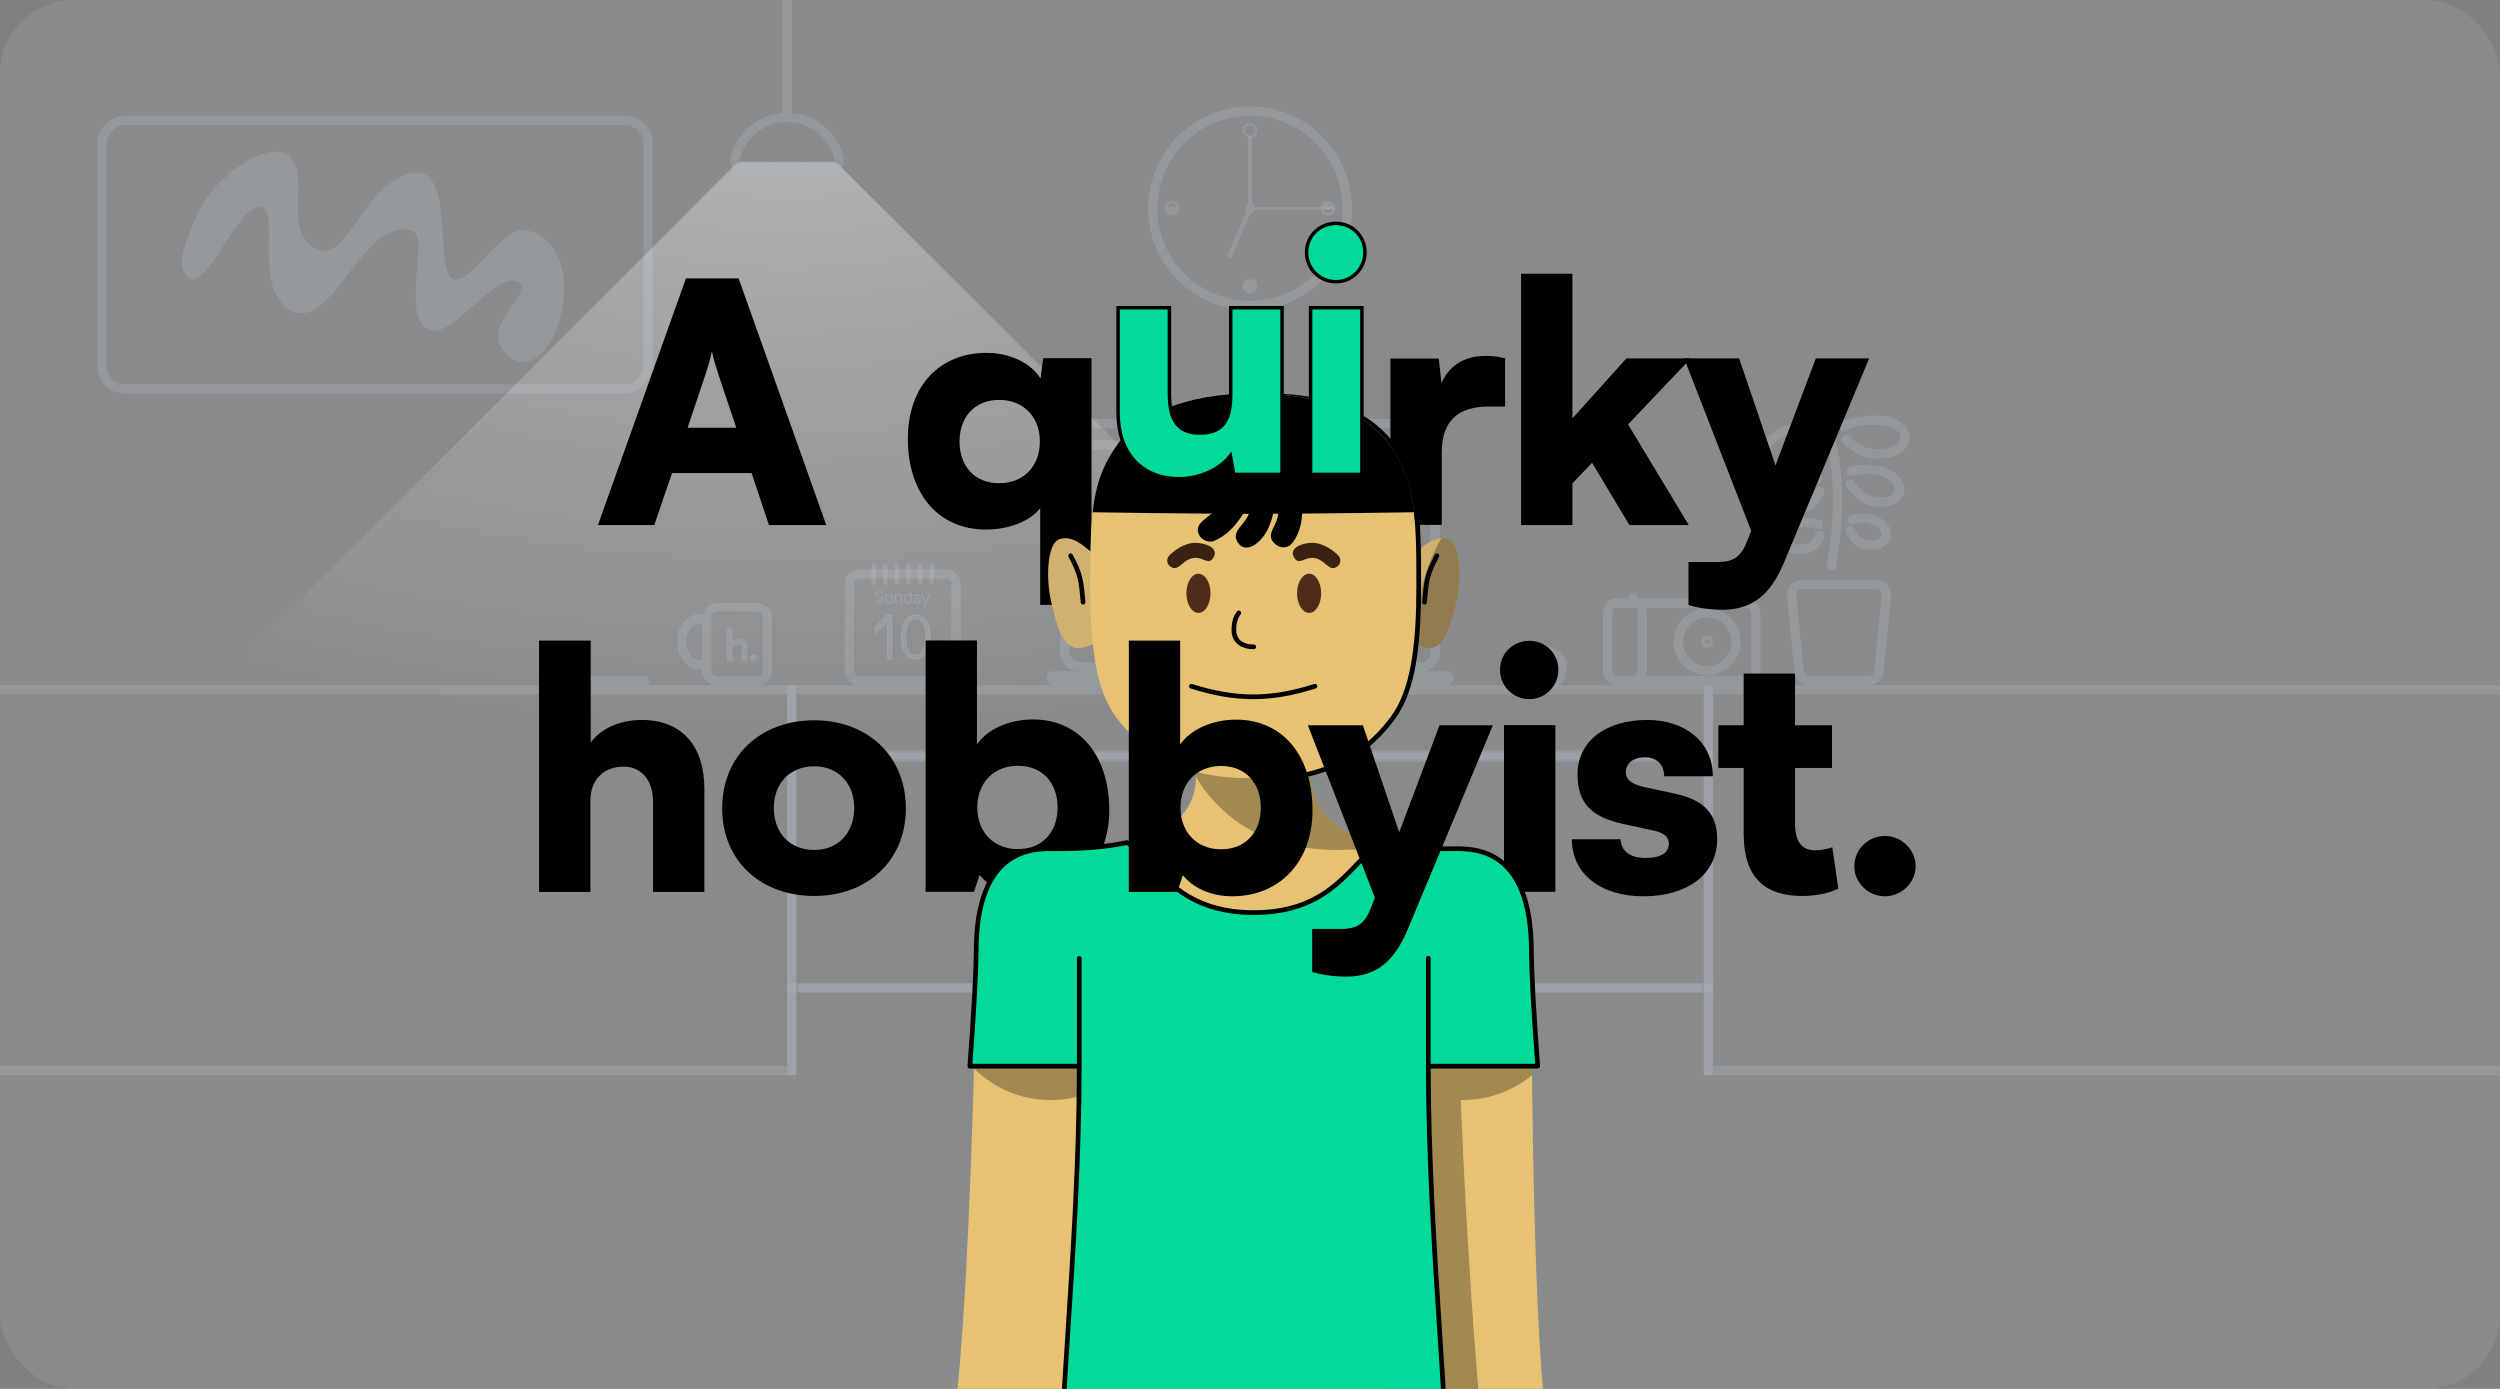 <svg width="2160" height="1200" viewBox="0 0 2160 1200" fill="none" xmlns="http://www.w3.org/2000/svg">
<rect x="0" y="0" width="2160" height="1200" fill="#808080" stroke="none"/>
<g clip-path="url(#clip0_1408_1406)">
<rect width="2160" height="1200" rx="64" fill="#AFB8C1" fill-opacity="0.2"/>
<path opacity="0.3" d="M-239 596H684V925L-239 925V596Z" stroke="#AFB8C1" stroke-width="8"/>
<path opacity="0.3" d="M1476 596H2399V925L1476 925V596Z" stroke="#AFB8C1" stroke-width="8"/>
<g opacity="0.3">
<mask id="path-4-inside-1_1408_1406" fill="white">
<path d="M680 648.167H1480V929H680V648.167Z"/>
</mask>
<path d="M680 648.167V640.167H672V648.167H680ZM1480 648.167H1488V640.167H1480V648.167ZM680 656.167H1480V640.167H680V656.167ZM1472 648.167V929H1488V648.167H1472ZM688 929V648.167H672V929H688Z" fill="#AFB8C1" mask="url(#path-4-inside-1_1408_1406)"/>
</g>
<path opacity="0.3" d="M1470 853.536L690 853.536" stroke="#AFB8C1" stroke-width="8"/>
<rect opacity="0.3" x="684" y="596" width="792" height="58.17" stroke="#AFB8C1" stroke-width="8"/>
<path opacity="0.3" d="M1480 853.536L680 853.536" stroke="#AFB8C1" stroke-width="8"/>
<rect opacity="0.3" x="4" y="-4" width="472" height="232" rx="20" transform="matrix(1 0 0 -1 83.926 332)" stroke="#AFB8C1" stroke-width="8"/>
<path opacity="0.3" d="M246.263 132.585C226.95 123.554 182.44 154.088 168.277 190.117C161.345 207.753 153.354 224.389 159.06 235.164C175.023 265.305 204.943 172.722 225.964 179.025C241.785 183.769 219.768 245.113 247.87 266.058C286.318 294.715 313.29 182.147 357.639 200.385C369.934 205.441 346.225 275.95 371.163 285.209C390.997 292.573 430.242 232.251 447.987 243.772C461.142 252.312 417.795 280.912 433.697 301.504C458.256 333.305 487.79 292.328 487.423 247.222C487.201 219.973 471.246 199.745 451.922 198.794C431.028 197.765 401.517 254.897 388.447 238.563C376.545 223.687 392.91 136.333 351.66 150.436C310.41 164.539 300.162 229.518 272.057 214.546C242.441 198.769 271.51 144.39 246.263 132.585Z" fill="#AFB8C1"/>
<path opacity="0.3" d="M1620.86 505H1556.91C1551.59 505 1547.43 509.597 1547.96 514.896L1554.46 579.896C1554.92 584.496 1558.79 588 1563.41 588H1614.36C1618.99 588 1622.86 584.496 1623.32 579.896L1629.82 514.896C1630.35 509.597 1626.19 505 1620.86 505Z" stroke="#AFB8C1" stroke-width="8" stroke-linejoin="round"/>
<path opacity="0.3" d="M1570.96 453.092C1570.96 453.092 1562.02 449.668 1554.38 452.132C1546.61 454.64 1539.4 461.549 1543.25 468.754C1546.72 475.229 1555.06 475.869 1562.02 473.603C1570.96 470.689 1572.45 462.16 1572.45 462.16" stroke="#AFB8C1" stroke-width="8" stroke-linecap="round"/>
<path opacity="0.3" d="M1600.12 449.337C1600.12 449.337 1609.76 445.686 1617.22 448.497C1624.69 451.307 1632.8 457.989 1628.88 465.068C1625.36 471.409 1617.22 472.188 1609.56 469.753C1601.9 467.319 1598.68 458.326 1598.68 458.326" stroke="#AFB8C1" stroke-width="8" stroke-linecap="round"/>
<path opacity="0.3" d="M1570.55 413.526C1570.55 413.526 1558.18 408.287 1547.31 413.613C1536.43 418.94 1530.11 429.12 1534.2 436.024C1538.57 443.429 1548.83 443.512 1558.51 439.513C1568.19 435.514 1572.31 424.323 1572.31 424.323" stroke="#AFB8C1" stroke-width="8" stroke-linecap="round"/>
<path opacity="0.3" d="M1599.36 407.214C1599.36 407.214 1610.34 403.886 1622.28 406.255C1634.23 408.624 1644.62 417.938 1640.35 426.587C1636.52 434.335 1625.04 435.078 1615 432.244C1606.38 429.812 1598.71 418.212 1598.71 418.212" stroke="#AFB8C1" stroke-width="8" stroke-linecap="round"/>
<path opacity="0.3" d="M1564.78 369.071C1564.78 369.071 1550.58 366.314 1537.14 374.926C1523.71 383.538 1519.08 393.295 1525.78 400.542C1531.8 407.055 1544.77 404.208 1554.29 398.375C1564.78 391.95 1568.22 379.656 1568.22 379.656" stroke="#AFB8C1" stroke-width="8" stroke-linecap="round"/>
<path opacity="0.3" d="M1593.54 368.202C1593.54 368.202 1601.85 363.02 1620.17 363.045C1638.48 363.07 1648.58 371.394 1645.27 381.334C1642.31 390.24 1629.02 393.101 1616.72 391.912C1606.15 390.891 1594.92 379.98 1594.92 379.98" stroke="#AFB8C1" stroke-width="8" stroke-linecap="round"/>
<path opacity="0.3" d="M1582.36 488.8C1590.03 445.545 1591.21 389.011 1572.13 356.31" stroke="#AFB8C1" stroke-width="8" stroke-linecap="round"/>
<path opacity="0.3" fill-rule="evenodd" clip-rule="evenodd" d="M904 586C904 582.686 906.686 580 910 580L1250 580C1253.31 580 1256 582.686 1256 586C1256 589.314 1253.31 592 1250 592L910 592C906.686 592 904 589.314 904 586Z" fill="#AFB8C1"/>
<rect opacity="0.3" x="920" y="366" width="320" height="210" rx="12" stroke="#AFB8C1" stroke-width="8" stroke-linejoin="round"/>
<path opacity="0.3" d="M939 541.465L939 384.465L1221 384.465L1221 541.465L939 541.465Z" stroke="#AFB8C1" stroke-width="8" stroke-linecap="round" stroke-linejoin="round"/>
<path opacity="0.3" fill-rule="evenodd" clip-rule="evenodd" d="M619.746 521H654.065C661.245 521 667.065 526.82 667.065 534V579.402C667.065 586.582 661.245 592.402 654.065 592.402H619.746C612.566 592.402 606.746 586.582 606.746 579.402V577.715C605.785 577.906 604.792 578.006 603.771 578.006C598.17 578.006 593.405 574.971 590.176 570.667C586.948 566.364 585.07 560.603 585.07 554.41C585.07 548.217 586.948 542.456 590.176 538.153C593.405 533.849 598.17 530.813 603.771 530.813C604.902 530.813 605.998 530.937 607.055 531.17C608.347 525.351 613.538 521 619.746 521ZM603.771 570.006C604.764 570.006 605.767 569.796 606.746 569.371V539.449C605.767 539.024 604.764 538.813 603.771 538.813C601.252 538.813 598.668 540.165 596.576 542.953C594.483 545.743 593.07 549.781 593.07 554.41C593.07 559.039 594.483 563.077 596.576 565.866C598.668 568.655 601.252 570.006 603.771 570.006ZM614.746 579.402V573.558C614.747 573.557 614.747 573.557 614.748 573.556V535.264C614.747 535.263 614.747 535.263 614.746 535.262V534C614.746 533.953 614.747 533.907 614.748 533.86V533.267C614.748 530.505 616.987 528.267 619.748 528.267H654.067C656.829 528.267 659.067 530.505 659.067 533.267V578.669C659.067 578.716 659.066 578.762 659.065 578.809V579.402C659.065 582.164 656.827 584.402 654.065 584.402H619.746C616.985 584.402 614.746 582.164 614.746 579.402Z" fill="#AFB8C1"/>
<path opacity="0.3" d="M650.906 571.2C652.563 571.2 653.906 569.857 653.906 568.2C653.906 566.543 652.563 565.2 650.906 565.2C649.249 565.2 647.906 566.543 647.906 568.2C647.906 569.857 649.249 571.2 650.906 571.2Z" fill="#AFB8C1"/>
<path opacity="0.3" d="M627.906 542.201V571.201H632.906V560.357C632.906 559.56 633.384 558.684 634.556 557.884C635.733 557.081 637.211 556.659 638.264 556.659C639.052 556.659 639.63 556.971 640.067 557.52C640.541 558.117 640.906 559.086 640.906 560.357V571.2L645.906 571.201V560.357C645.906 558.177 645.284 556.048 643.98 554.408C642.638 552.721 640.644 551.659 638.264 551.659C636.551 551.659 634.619 552.156 632.906 553.054V542.202L627.906 542.201Z" fill="#AFB8C1"/>
<path opacity="0.3" d="M476.781 588L556.781 588" stroke="#AFB8C1" stroke-width="8" stroke-linecap="round"/>
<circle opacity="0.3" cx="1080" cy="180" r="84" stroke="#AFB8C1" stroke-width="8"/>
<g opacity="0.3">
<path fill-rule="evenodd" clip-rule="evenodd" d="M1152.73 180C1152.73 177.055 1150.34 174.667 1147.39 174.667C1144.45 174.667 1142.06 177.055 1142.06 180H1152.73Z" fill="#AFB8C1"/>
<path d="M1152.73 180C1152.73 182.946 1150.34 185.334 1147.39 185.334C1144.45 185.334 1142.06 182.946 1142.06 180M1152.73 180C1152.73 177.055 1150.34 174.667 1147.39 174.667C1144.45 174.667 1142.06 177.055 1142.06 180M1152.73 180H1142.06" stroke="#AFB8C1" stroke-width="2"/>
</g>
<g opacity="0.3">
<path fill-rule="evenodd" clip-rule="evenodd" d="M1007.27 180C1007.27 182.945 1009.66 185.333 1012.61 185.333C1015.55 185.333 1017.94 182.945 1017.94 180H1007.27Z" fill="#AFB8C1"/>
<path d="M1007.27 180C1007.27 177.054 1009.66 174.666 1012.61 174.666C1015.55 174.666 1017.94 177.054 1017.94 180M1007.27 180C1007.27 182.945 1009.66 185.333 1012.61 185.333C1015.55 185.333 1017.94 182.945 1017.94 180M1007.27 180H1017.94" stroke="#AFB8C1" stroke-width="2"/>
</g>
<g opacity="0.3">
<path fill-rule="evenodd" clip-rule="evenodd" d="M1074.67 247.392C1074.67 250.338 1077.05 252.726 1080 252.726C1082.94 252.726 1085.33 250.338 1085.33 247.392H1074.67Z" fill="#AFB8C1"/>
<path d="M1080 242.059C1077.05 242.059 1074.67 244.447 1074.67 247.392H1085.33C1085.33 244.447 1082.94 242.059 1080 242.059Z" fill="#AFB8C1"/>
<path d="M1074.67 247.392C1074.67 244.447 1077.05 242.059 1080 242.059C1082.94 242.059 1085.33 244.447 1085.33 247.392M1074.67 247.392C1074.67 250.338 1077.05 252.726 1080 252.726C1082.94 252.726 1085.33 250.338 1085.33 247.392M1074.67 247.392H1085.33" stroke="#AFB8C1" stroke-width="2"/>
</g>
<path opacity="0.3" d="M1080 117.94C1077.05 117.94 1074.67 115.552 1074.67 112.607C1074.67 109.661 1077.05 107.273 1080 107.273C1082.94 107.273 1085.33 109.661 1085.33 112.607C1085.33 115.552 1082.94 117.94 1080 117.94Z" stroke="#AFB8C1" stroke-width="2"/>
<path opacity="0.3" fill-rule="evenodd" clip-rule="evenodd" d="M1152.73 181.001H1084.15C1083.73 182.761 1082.21 184.096 1080.36 184.252L1063.98 222.736L1060.3 221.17L1076.68 182.685C1076.09 181.952 1075.73 181.018 1075.73 180.001C1075.73 178.173 1076.88 176.613 1078.5 176.006L1078.5 117.941H1081.5L1081.5 176.005C1082.81 176.497 1083.82 177.618 1084.15 179.001H1152.73V181.001Z" fill="#AFB8C1"/>
<path opacity="0.3" d="M1308.58 585.091L1306.38 574.631C1306.21 573.842 1306.3 573.224 1306.49 572.808C1310.06 564.904 1317.57 561 1328.25 561C1338.93 561 1346.44 564.904 1350.01 572.808C1350.2 573.224 1350.29 573.841 1350.12 574.631L1347.92 585.091C1347.53 586.943 1345.9 588.268 1344.01 588.268H1312.49C1310.6 588.268 1308.97 586.943 1308.58 585.091Z" stroke="#AFB8C1" stroke-width="8" stroke-linejoin="round"/>
<rect opacity="0.3" x="734" y="496" width="92" height="92" rx="8" stroke="#AFB8C1" stroke-width="8"/>
<path opacity="0.3" d="M766.678 531.314H770.698L770.698 569.314H766.971L766.971 537.5V536.293L766.118 537.146L756.328 546.936V541.665L766.678 531.314Z" fill="#AFB8C1" stroke="#AFB8C1"/>
<path opacity="0.3" d="M778.789 549.724C778.789 542.9 780.37 538.297 782.684 535.411C784.991 532.535 788.063 531.314 791.17 531.314C794.279 531.314 797.382 532.535 799.717 535.413C802.061 538.3 803.67 542.902 803.67 549.724C803.67 557.146 802.057 562.045 799.71 565.077C797.375 568.096 794.276 569.314 791.17 569.314C788.065 569.314 784.998 568.096 782.692 565.08C780.374 562.047 778.789 557.148 778.789 549.724ZM791.17 534.451C789.116 534.451 786.929 535.483 785.275 537.922C783.629 540.348 782.516 544.152 782.516 549.724C782.516 556.456 783.621 560.565 785.275 563.003C786.955 565.479 789.164 566.178 791.17 566.178C793.175 566.178 795.412 565.481 797.123 563.006C798.808 560.569 799.943 556.458 799.943 549.724C799.943 544.15 798.8 540.345 797.123 537.918C795.438 535.481 793.222 534.451 791.17 534.451Z" fill="#AFB8C1" stroke="#AFB8C1"/>
<path opacity="0.3" fill-rule="evenodd" clip-rule="evenodd" d="M759.746 511.667C758.569 511.667 757.815 512.567 757.815 513.417C757.815 513.791 758.017 514.105 758.459 514.418C758.911 514.738 759.496 514.97 760.063 515.196L760.074 515.2V515.2C760.083 515.204 760.093 515.208 760.102 515.211C760.637 515.424 761.378 515.718 761.985 516.149C762.609 516.592 763.211 517.266 763.211 518.25C763.211 519.856 761.841 521.333 759.947 521.333C758.374 521.333 757.111 520.344 756.469 519.435L757.558 518.665C758.034 519.34 758.935 520 759.947 520C761.124 520 761.878 519.101 761.878 518.25C761.878 517.885 761.672 517.562 761.213 517.237C760.748 516.907 760.147 516.664 759.581 516.439C759.559 516.43 759.537 516.421 759.514 516.412C758.987 516.203 758.274 515.92 757.689 515.507C757.068 515.067 756.482 514.4 756.482 513.417C756.482 511.811 757.852 510.334 759.746 510.334C761.318 510.334 762.581 511.321 763.224 512.231L762.135 513C761.659 512.326 760.758 511.667 759.746 511.667Z" fill="#AFB8C1"/>
<path opacity="0.3" d="M796.039 513.335L799.118 521.791L797.949 525H799.283L803.529 513.335H802.196L799.784 519.96L797.372 513.335H796.039Z" fill="#AFB8C1"/>
<path opacity="0.3" d="M771.356 513.335V521.334H770.022V520.32C769.831 520.976 768.783 521.668 768.039 521.668C766.207 521.668 764.723 519.97 764.723 518.08V513.335H766.056V518.08C766.056 519.273 766.983 520.335 768.039 520.335C769.096 520.335 770.022 519.441 770.022 518.248V513.335H771.356Z" fill="#AFB8C1"/>
<path opacity="0.3" d="M772.855 521.334V513.334H774.189V514.349C774.38 513.692 775.095 513.001 776.172 513.001C778.337 513.001 779.488 514.699 779.488 516.589V521.334H778.155V516.589C778.155 515.396 777.228 514.251 776.172 514.251C775.115 514.251 774.189 515.228 774.189 516.421V521.334H772.855Z" fill="#AFB8C1"/>
<path opacity="0.3" fill-rule="evenodd" clip-rule="evenodd" d="M786.288 520.655C785.735 521.081 785.048 521.334 784.305 521.334C782.473 521.334 780.988 519.802 780.988 517.913L780.988 516.089C780.988 514.199 782.473 512.668 784.305 512.668C785.048 512.668 785.735 512.92 786.288 513.346V510H787.621V521.333H786.288V520.655ZM784.305 514.001C785.361 514.001 786.288 514.896 786.288 516.089V517.913C786.288 519.105 785.361 520.001 784.305 520.001C783.248 520.001 782.322 519.105 782.322 517.913L782.322 516.089C782.322 514.896 783.248 514.001 784.305 514.001Z" fill="#AFB8C1"/>
<path opacity="0.3" fill-rule="evenodd" clip-rule="evenodd" d="M792.329 514.668C791.328 514.668 790.638 515.194 790.385 515.704L789.191 515.111C789.688 514.109 790.866 513.335 792.329 513.335C793.993 513.335 795.537 514.497 795.537 516.154V521.334L794.204 521.334V520.589C793.57 521.064 792.787 521.334 792.051 521.334C791.345 521.334 790.635 521.197 790.08 520.834C789.491 520.449 789.121 519.836 789.121 519.039C789.121 518.285 789.414 517.687 789.902 517.254C790.367 516.843 790.97 516.614 791.565 516.483C792.15 516.353 792.675 516.3 793.193 516.263C793.346 516.251 793.496 516.242 793.645 516.232C793.829 516.22 794.014 516.208 794.204 516.193V516.154C794.204 515.433 793.473 514.668 792.329 514.668ZM794.204 517.53C794.031 517.543 793.865 517.554 793.705 517.564C793.561 517.574 793.423 517.583 793.29 517.592C792.798 517.628 792.346 517.676 791.853 517.784C791.37 517.891 791.013 518.052 790.786 518.253C790.583 518.432 790.454 518.668 790.454 519.039C790.454 519.37 790.583 519.57 790.809 519.718C791.069 519.888 791.491 520.001 792.051 520.001C792.517 520.001 793.073 519.805 793.507 519.441C793.932 519.085 794.204 518.603 794.204 518.03V517.53Z" fill="#AFB8C1"/>
<path opacity="0.3" d="M755 489V503" stroke="#AFB8C1" stroke-width="4" stroke-linecap="round" stroke-linejoin="round"/>
<path opacity="0.3" d="M765 489V503" stroke="#AFB8C1" stroke-width="4" stroke-linecap="round" stroke-linejoin="round"/>
<path opacity="0.3" d="M775 489V503" stroke="#AFB8C1" stroke-width="4" stroke-linecap="round" stroke-linejoin="round"/>
<path opacity="0.3" d="M785 489V503" stroke="#AFB8C1" stroke-width="4" stroke-linecap="round" stroke-linejoin="round"/>
<path opacity="0.3" d="M795 489V503" stroke="#AFB8C1" stroke-width="4" stroke-linecap="round" stroke-linejoin="round"/>
<path opacity="0.3" d="M805 489V503" stroke="#AFB8C1" stroke-width="4" stroke-linecap="round" stroke-linejoin="round"/>
<path opacity="0.6" d="M725.513 142.966C723.637 141.091 721.094 140.037 718.442 140.037L641.562 140.037C638.91 140.037 636.366 141.091 634.491 142.966L-235.445 1012.9C-241.744 1019.2 -237.283 1029.97 -228.373 1029.97H1588.38C1597.29 1029.97 1601.75 1019.2 1595.45 1012.9L725.513 142.966Z" fill="url(#paint0_radial_1408_1406)"/>
<path opacity="0.3" fill-rule="evenodd" clip-rule="evenodd" d="M684.003 -400C684.003 -402.209 682.212 -404 680.003 -404C677.794 -404 676.003 -402.209 676.003 -400V97.613C653.593 99.387 635.342 115.936 630.99 137.519C629.899 142.933 634.48 147.455 640.003 147.455H720.003C725.526 147.455 730.107 142.933 729.016 137.519C724.664 115.936 706.413 99.387 684.003 97.613V-400ZM680.003 105.455C700.31 105.455 717.267 119.875 721.161 139.038C721.005 139.204 720.603 139.455 720.003 139.455H640.003C639.403 139.455 639.001 139.204 638.845 139.038C642.739 119.875 659.696 105.455 680.003 105.455Z" fill="#AFB8C1"/>
<circle opacity="0.3" cx="1475" cy="554.5" r="25" stroke="#AFB8C1" stroke-width="8"/>
<path opacity="0.3" fill-rule="evenodd" clip-rule="evenodd" d="M1411 513C1408.79 513 1407 514.791 1407 517H1397C1390.37 517 1385 522.373 1385 529V580C1385 585.799 1389.11 590.637 1394.58 591.756C1395.36 591.916 1396.17 592 1397 592H1411H1509C1515.63 592 1521 586.627 1521 580V529C1521 522.373 1515.63 517 1509 517H1415C1415 514.791 1413.21 513 1411 513ZM1509 525H1422.32C1422.76 526.251 1423 527.597 1423 529V580C1423 581.403 1422.76 582.749 1422.32 584H1509C1511.21 584 1513 582.209 1513 580V529C1513 526.791 1511.21 525 1509 525ZM1397 525H1411C1413.21 525 1415 526.791 1415 529V580C1415 582.209 1413.21 584 1411 584H1397C1396.86 584 1396.73 583.993 1396.59 583.979C1394.57 583.775 1393 582.071 1393 580V529C1393 526.791 1394.79 525 1397 525Z" fill="#AFB8C1"/>
<circle opacity="0.3" cx="1475" cy="554.5" r="3.5" stroke="#AFB8C1" stroke-width="3"/>
<path fill-rule="evenodd" clip-rule="evenodd" d="M852.071 457.532C809.159 457.532 784.391 424.7 784.391 379.196C784.391 332.828 812.327 304.892 852.359 304.892C872.807 304.892 890.951 313.82 899.015 327.068L901.319 309.5H943.079V522.62H898.727V439.1C890.375 450.044 871.943 457.532 852.071 457.532ZM829.031 381.5C829.031 360.188 842.279 345.5 863.303 345.5C884.039 345.5 898.439 359.9 898.439 381.5C898.439 403.1 884.039 417.5 863.303 417.5C842.279 417.5 829.031 402.812 829.031 381.5Z" fill="black"/>
<path d="M1300.41 309.499C1294.36 308.059 1288.6 307.483 1283.42 307.483C1264.12 307.483 1251.45 316.987 1245.4 331.099L1243.1 309.787H1201.34V453.499H1245.69V391.003C1245.69 362.491 1260.96 351.259 1286.3 351.259H1300.41V309.499Z" fill="black"/>
<path fill-rule="evenodd" clip-rule="evenodd" d="M841.487 770.5H799.727V553.348H844.079V643.204C852.719 630.244 871.727 621.604 892.463 621.604C932.783 621.604 958.415 652.996 958.415 699.94C958.415 744.58 929.903 774.244 889.007 774.244C870.902 774.244 855.119 767.043 846.458 755.979L841.487 770.5ZM856.703 726.054C862.661 730.911 870.483 733.636 879.503 733.636C900.527 733.636 913.775 718.948 913.775 697.636C913.775 676.324 900.527 661.636 879.503 661.636C879.252 661.636 879.003 661.638 878.755 661.642C858.421 661.984 844.367 676.296 844.367 697.636C844.367 709.84 848.964 719.745 856.703 726.054Z" fill="black"/>
<path d="M1346.41 578.692C1346.41 592.804 1335.18 604.036 1321.35 604.036C1307.24 604.036 1296.01 592.804 1296.01 578.692C1296.01 564.58 1307.24 553.636 1321.35 553.636C1335.18 553.636 1346.41 564.58 1346.41 578.692Z" fill="black"/>
<path d="M1299.46 770.5H1343.82V626.5H1299.46V770.5Z" fill="black"/>
<path d="M1033.58 662.349C1033.57 660.204 1033.55 658.244 1033.62 656.522C1033.63 656.463 1033.63 656.405 1033.63 656.347H1132.91C1132.92 656.405 1132.92 656.463 1132.92 656.522C1132.99 658.244 1132.98 660.203 1132.96 662.349C1132.87 674.181 1132.73 691.68 1147.22 706.345C1162.01 721.324 1192.07 733.344 1253.01 733.344C1253.75 733.344 1254.58 733.332 1255.48 733.32C1273.99 733.062 1323.13 732.378 1323.13 822.257V822.264C1323.13 868.005 1323.13 1124.58 1336 1229.37H1248.54C1248.51 1228.7 1248.48 1228.02 1248.45 1227.34H918.1C918.068 1228.02 918.038 1228.7 918.008 1229.37H824C838.017 1124.57 843.416 867.981 843.416 822.257C843.416 732.378 892.56 733.062 911.063 733.32C911.965 733.332 912.793 733.344 913.54 733.344C974.48 733.344 1004.53 721.323 1019.33 706.344C1033.81 691.68 1033.68 674.181 1033.58 662.349Z" fill="#E7C273"/>
<path d="M1033.49 671.166C1035.32 674.639 1037.35 677.879 1039.58 680.882C1070.87 722.924 1113.23 734.898 1159.51 734.344C1174.48 734.165 1189.04 732.906 1202.95 729.863C1174.19 725.24 1157.22 716.468 1147.22 706.345C1132.73 691.68 1132.87 674.181 1132.96 662.349C1132.98 660.203 1133 658.244 1132.92 656.522C1132.92 656.463 1132.92 656.405 1132.92 656.347H1033.64C1033.63 656.405 1033.63 656.463 1033.63 656.522C1033.55 658.244 1033.57 660.204 1033.59 662.349C1033.61 665.03 1033.63 668.002 1033.49 671.166Z" fill="black" fill-opacity="0.3"/>
<path d="M841.543 923.206C858.571 940.049 881.986 950.45 907.829 950.45C959.889 950.45 1002.09 908.247 1002.09 856.188C1002.09 804.128 959.889 761.926 907.829 761.926C884.765 761.926 863.636 770.209 847.254 783.963C844.825 794.428 843.418 807.046 843.418 822.257C843.418 837.328 842.831 875.306 841.543 923.206Z" fill="black" fill-opacity="0.3"/>
<path d="M1263.75 761.904C1283.97 761.904 1302.7 768.273 1318.06 779.113C1321.24 790.464 1323.13 804.616 1323.13 822.257V822.267C1323.13 837.942 1323.13 878.364 1323.65 928.949C1307.36 942.369 1286.5 950.428 1263.75 950.428C1263.17 950.428 1262.59 950.423 1262.01 950.413C1265.17 1023.66 1270.8 1130.9 1279.78 1229.37H1248.54C1248.51 1228.7 1248.48 1228.02 1248.45 1227.34H1200L1179.94 899.354C1173.26 886.415 1169.48 871.731 1169.48 856.166C1169.48 804.107 1211.69 761.904 1263.75 761.904Z" fill="black" fill-opacity="0.3"/>
<path d="M918.1 1227.34H1248.45C1247.46 1205.7 1245.75 1179.47 1243.85 1150.29L1243.85 1150.26C1239.47 1082.92 1234.07 999.863 1234.07 921.176H1328.59C1324.94 873.466 1323.13 835.915 1323.13 822.257C1323.13 732.378 1273.99 733.062 1255.48 733.319C1254.58 733.332 1253.75 733.343 1253.01 733.343C1228.08 733.343 1208.32 731.332 1192.66 727.931C1185.65 733.002 1179.37 739.539 1172.75 746.433C1153.95 766.008 1132.37 788.469 1083.27 788.468C1034.17 788.469 1012.6 766.009 993.799 746.433C987.178 739.539 980.9 733.002 973.884 727.931C958.224 731.332 938.466 733.343 913.54 733.343C912.794 733.343 911.965 733.332 911.063 733.319C892.56 733.062 843.416 732.378 843.416 822.257C843.416 835.915 841.602 873.466 837.953 921.176H932.475C932.475 999.864 927.074 1082.92 922.695 1150.26C920.796 1179.46 919.09 1205.7 918.1 1227.34Z" fill="#02DA9A"/>
<path fill-rule="evenodd" clip-rule="evenodd" d="M973.454 725.95C974.017 725.827 974.605 725.95 975.072 726.288C982.236 731.466 988.62 738.113 995.188 744.952L995.262 745.029C1004.68 754.834 1014.59 765.139 1028.19 773.039C1041.75 780.911 1059.06 786.441 1083.27 786.441C1107.49 786.441 1124.8 780.911 1138.35 773.039C1151.96 765.139 1161.87 754.834 1171.28 745.029L1171.36 744.952C1177.93 738.113 1184.31 731.466 1191.47 726.288C1191.94 725.95 1192.53 725.827 1193.09 725.95C1208.58 729.313 1228.18 731.316 1253.01 731.316C1253.74 731.316 1254.65 731.303 1255.55 731.291C1264.81 731.162 1282.31 730.918 1297.47 742.369C1312.77 753.934 1325.16 776.979 1325.16 822.257C1325.16 835.831 1326.97 873.314 1330.61 921.021C1330.66 921.584 1330.46 922.14 1330.08 922.554C1329.7 922.968 1329.16 923.203 1328.59 923.203H1236.1C1236.19 1001.21 1241.53 1083.36 1245.87 1150.13L1245.88 1150.18C1247.77 1179.35 1249.48 1205.59 1250.47 1227.25C1250.5 1227.8 1250.29 1228.34 1249.91 1228.74C1249.53 1229.14 1249 1229.37 1248.45 1229.37H918.1C917.546 1229.37 917.016 1229.14 916.634 1228.74C916.251 1228.34 916.049 1227.8 916.074 1227.25C917.066 1205.58 918.773 1179.33 920.671 1150.14L920.672 1150.13C925.014 1083.36 930.355 1001.21 930.446 923.203H837.953C837.389 923.203 836.85 922.968 836.466 922.554C836.082 922.14 835.889 921.584 835.932 921.021C839.581 873.314 841.389 835.831 841.389 822.257C841.389 776.979 853.775 753.934 869.079 742.369C884.233 730.918 901.832 731.163 911.09 731.292C911.995 731.305 912.811 731.316 913.54 731.316C938.363 731.316 957.971 729.313 973.454 725.95ZM911.045 735.347C901.773 735.218 885.513 735.034 871.523 745.605C857.629 756.103 845.444 777.655 845.444 822.257C845.444 835.789 843.68 872.473 840.141 919.148H930.447V827.99C930.447 826.87 931.355 825.962 932.475 825.962C933.595 825.962 934.502 826.87 934.502 827.99V921.176C934.502 999.93 929.098 1083.04 924.72 1150.36L924.718 1150.39C922.881 1178.65 921.225 1204.11 920.224 1225.32H1246.32C1245.32 1204.12 1243.67 1178.67 1241.83 1150.42L1241.83 1150.39L1241.83 1150.37C1237.45 1083.05 1232.04 999.934 1232.04 921.176V827.99C1232.04 826.87 1232.95 825.962 1234.07 825.962C1235.19 825.962 1236.1 826.87 1236.1 827.99V919.148H1326.4C1322.87 872.473 1321.1 835.789 1321.1 822.257C1321.1 777.655 1308.92 756.103 1295.02 745.605C1281.03 735.034 1264.78 735.218 1255.51 735.347C1254.61 735.359 1253.77 735.371 1253.01 735.371C1228.45 735.371 1208.82 733.427 1193.13 730.104C1186.57 734.972 1180.62 741.159 1174.21 747.838L1174.14 747.906C1164.78 757.658 1154.52 768.34 1140.39 776.545C1126.18 784.797 1108.16 790.496 1083.27 790.496C1058.38 790.496 1040.36 784.797 1026.15 776.545C1012.03 768.34 1001.77 757.658 992.403 747.906L992.337 747.838C985.923 741.16 979.973 734.972 973.42 730.104C957.729 733.427 938.099 735.371 913.54 735.371C912.78 735.371 911.939 735.359 911.045 735.347Z" fill="black"/>
<path d="M1251.09 465.783C1261.43 469.144 1263.3 497.66 1258.44 519.509C1254.57 536.907 1249.17 558.64 1236.61 559.901C1229.03 560.663 1209.57 552.385 1206.75 547.062C1192.45 520.149 1199.63 496.204 1223.43 477.16C1230.09 471.824 1239.98 462.172 1251.09 465.783Z" fill="#D0B170"/>
<path d="M1251.09 465.783C1249.13 465.147 1247.21 464.923 1245.34 465.013C1226.68 498.242 1225.53 520.064 1225.4 557.857C1229.78 559.313 1233.93 560.17 1236.61 559.901C1249.17 558.64 1254.57 536.907 1258.43 519.509C1263.29 497.66 1261.43 469.144 1251.09 465.783Z" fill="black" fill-opacity="0.3"/>
<path fill-rule="evenodd" clip-rule="evenodd" d="M1242.53 478.396C1241.54 477.86 1240.31 478.222 1239.77 479.205C1235.23 487.535 1232.83 493.426 1231.4 499.483C1230.08 505.034 1229.6 510.672 1228.94 518.286C1228.89 518.901 1228.84 519.529 1228.78 520.171C1228.68 521.287 1229.51 522.27 1230.63 522.367C1231.74 522.463 1232.72 521.638 1232.82 520.522C1232.87 519.914 1232.92 519.32 1232.97 518.74C1233.64 511.006 1234.1 505.665 1235.34 500.417C1236.67 494.831 1238.89 489.289 1243.33 481.147C1243.87 480.164 1243.51 478.933 1242.53 478.396Z" fill="black"/>
<path d="M915.46 465.783C905.118 469.144 903.257 497.66 908.115 519.509C911.984 536.907 917.38 558.64 929.94 559.901C937.519 560.663 956.979 552.385 959.807 547.062C974.105 520.149 966.919 496.204 943.127 477.16C936.46 471.824 926.571 462.172 915.46 465.783Z" fill="#D0B170"/>
<path fill-rule="evenodd" clip-rule="evenodd" d="M924.026 478.391C925.009 477.854 926.24 478.217 926.777 479.2C931.32 487.529 933.719 493.421 935.152 499.477C936.466 505.028 936.951 510.666 937.607 518.28C937.66 518.895 937.714 519.524 937.77 520.166C937.867 521.281 937.041 522.264 935.926 522.361C934.81 522.458 933.827 521.632 933.73 520.516C933.678 519.908 933.626 519.314 933.576 518.734C932.909 511 932.448 505.66 931.206 500.411C929.884 494.825 927.657 489.283 923.217 481.141C922.681 480.158 923.043 478.927 924.026 478.391Z" fill="black"/>
<path d="M964.171 619.441C946.728 596.001 942.083 557.949 941.965 507.01C941.81 439.677 943.59 413.803 966.781 382.185C982.872 360.248 1022.35 339.471 1082.88 340.01C1143.41 339.471 1182.88 360.248 1198.97 382.185C1222.16 413.803 1223.94 439.677 1223.79 507.01C1223.67 557.949 1219.03 596.001 1201.58 619.441C1170.61 661.054 1128.68 671.809 1082.88 672.358C1037.07 672.906 995.138 661.054 964.171 619.441Z" fill="#E7C273"/>
<path d="M1082.92 676.413C1085.83 676.378 1088.72 676.302 1091.6 676.181C1134.76 674.362 1174.81 662.211 1204.83 621.862C1205.99 620.31 1207.09 618.701 1208.13 617.037C1215.46 605.386 1220.18 591.001 1223.17 574.25C1223.6 571.856 1223.99 569.409 1224.35 566.91C1226.87 549.418 1227.79 529.381 1227.84 507.019C1227.85 504.918 1227.85 502.857 1227.85 500.832C1227.86 476.87 1227.53 458.194 1225.81 442.49C1223.27 419.115 1217.66 402.325 1205.56 384.493C1188.03 360.302 1154.89 338.945 1091.3 340.074C1147.08 341.433 1183.64 361.283 1198.97 382.185C1222.16 413.803 1223.94 439.677 1223.79 507.01C1223.67 557.949 1219.02 596.001 1201.58 619.441C1170.61 661.054 1128.68 671.809 1082.88 672.358L1082.92 676.413Z" fill="black"/>
<ellipse cx="1035.46" cy="512.622" rx="10.41" ry="16.925" fill="#4D2C19"/>
<ellipse cx="1131.08" cy="512.622" rx="10.41" ry="16.925" fill="#4D2C19"/>
<path d="M1156.56 480.282C1158.57 482.544 1158.74 486.613 1155.89 489.054C1148.03 495.774 1144.98 481.776 1133.29 481.98C1126.53 482.097 1122.19 488.211 1118.28 481.98C1112.79 473.222 1125.54 468.984 1133.82 468.983C1143.51 468.983 1153.24 476.533 1156.56 480.282Z" fill="#3A2113"/>
<path d="M1009.99 480.282C1007.98 482.544 1007.81 486.613 1010.66 489.054C1018.51 495.774 1021.57 481.776 1033.26 481.98C1040.01 482.097 1044.35 488.211 1048.26 481.98C1053.75 473.222 1041.01 468.984 1032.73 468.983C1023.03 468.983 1013.31 476.533 1009.99 480.282Z" fill="#3A2113"/>
<path fill-rule="evenodd" clip-rule="evenodd" d="M1071.58 527.993C1072.45 528.694 1072.59 529.97 1071.89 530.843C1069.6 533.696 1068.11 538.075 1068.11 544.441C1068.11 549.157 1070.06 552.204 1072.81 554.115C1075.65 556.09 1079.49 556.942 1083.21 556.819C1084.33 556.783 1085.27 557.66 1085.3 558.779C1085.34 559.898 1084.46 560.835 1083.34 560.872C1079 561.015 1074.24 560.047 1070.5 557.445C1066.66 554.778 1064.05 550.49 1064.05 544.441C1064.05 537.474 1065.69 532.095 1068.73 528.307C1069.43 527.434 1070.7 527.293 1071.58 527.993Z" fill="black"/>
<path fill-rule="evenodd" clip-rule="evenodd" d="M1027.39 592.303C1027.73 591.235 1028.87 590.643 1029.94 590.981C1068.01 603.02 1097.43 603.02 1135.51 590.981C1136.57 590.643 1137.71 591.235 1138.05 592.303C1138.39 593.37 1137.8 594.509 1136.73 594.847C1097.86 607.138 1067.59 607.138 1028.71 594.847C1027.65 594.509 1027.05 593.37 1027.39 592.303Z" fill="black"/>
<path d="M966.783 382.185C982.874 360.248 1022.35 339.471 1082.88 340.01C1143.41 339.471 1182.88 360.248 1198.97 382.185C1212.8 401.028 1219.01 417.83 1221.75 442.583C1221.75 442.583 1137.11 443.935 1082.88 443.935C1028.65 443.935 944.012 442.583 944.012 442.583C946.746 417.83 952.962 401.028 966.783 382.185Z" fill="black"/>
<path d="M1115.38 470.359C1112.21 473.583 1106.35 473.969 1102.07 470.337C1090.87 460.818 1106.53 454.381 1104.22 438.553C1102.56 427.114 1096.54 420.7 1104.55 415.846C1117.75 407.839 1124.19 423.629 1124.97 437.995C1125.83 453.811 1120.62 465.016 1115.38 470.359Z" fill="black"/>
<path d="M1083.34 471.13C1079.5 473.512 1073.87 474.402 1070.42 469.982C1061.13 458.079 1078.54 453.511 1080.05 439.615C1081.3 428.123 1076.9 420.705 1085.75 417.632C1099.12 412.985 1103.23 429.972 1100 443.993C1096.41 459.561 1089.7 467.183 1083.34 471.13Z" fill="black"/>
<path d="M1049.64 467.097C1044.69 469.582 1038.27 466.368 1036.26 462.614C1029.9 450.724 1047.11 447.376 1054.6 435.459C1060.75 425.672 1058.31 417.033 1069.02 417.398C1083.17 417.88 1080.12 435.266 1072 447.142C1062.98 460.329 1055.02 464.399 1049.64 467.097Z" fill="black"/>
<path fill-rule="evenodd" clip-rule="evenodd" d="M565.289 453.652H516.617L592.649 240.532H638.153L713.897 453.652H664.361L649.385 408.724H580.65L565.289 453.652ZM594.089 369.556H636.137L620.873 324.052C618.962 318.079 616.852 311.312 615.695 306.22C615.458 305.174 615.26 304.199 615.113 303.316C614.249 308.212 611.945 316.276 609.353 324.052L594.089 369.556Z" fill="black"/>
<path d="M1063.36 265.864V340.744C1063.36 364.36 1055.58 374.152 1036.58 374.152C1018.43 374.152 1010.37 363.784 1010.37 340.168V265.864H966.016V356.296C966.016 391.72 986.176 413.608 1019.01 413.608C1036.29 413.608 1054.14 405.544 1063.07 393.736L1065.95 409.864H1107.71V265.864H1063.36Z" fill="#02DA9A" stroke="black" stroke-width="3"/>
<path d="M1154.24 243.4C1168.07 243.4 1179.3 232.168 1179.3 218.056C1179.3 203.944 1168.07 193 1154.24 193C1140.13 193 1128.9 203.944 1128.9 218.056C1128.9 232.168 1140.13 243.4 1154.24 243.4ZM1154.24 243.4C1168.07 243.4 1179.3 232.168 1179.3 218.056C1179.3 203.944 1168.07 193 1154.24 193C1140.13 193 1128.9 203.944 1128.9 218.056C1128.9 232.168 1140.13 243.4 1154.24 243.4Z" fill="#02DA9A"/>
<path d="M1154.24 243.4C1168.07 243.4 1179.3 232.168 1179.3 218.056C1179.3 203.944 1168.07 193 1154.24 193C1140.13 193 1128.9 203.944 1128.9 218.056C1128.9 232.168 1140.13 243.4 1154.24 243.4Z" stroke="black" stroke-width="3"/>
<path d="M1176.71 409.864H1132.36V265.864H1176.71V409.864Z" fill="#02DA9A" stroke="black" stroke-width="3"/>
<path d="M1358.56 453.652V417.652L1375.55 399.796L1407.8 453.652H1459.07L1406.65 366.676L1460.8 309.652H1405.21L1358.56 361.492V236.5H1314.2V453.652H1358.56Z" fill="black"/>
<path d="M1458.85 522.772C1467.49 525.364 1477.57 526.804 1488.23 526.804C1513.57 526.804 1529.7 514.42 1541.8 485.044L1614.95 309.652H1568.87L1534.02 402.1L1502.63 309.652H1455.11L1513 458.548L1510.41 465.46C1504.65 481.012 1498.31 485.62 1483.33 485.62H1458.85V522.772Z" fill="black"/>
<path d="M510.079 770.652V691.74C510.079 673.884 521.311 662.364 538.879 662.364C554.143 662.364 564.223 674.172 564.223 692.316V770.652H608.575V681.66C608.575 643.932 588.703 622.044 554.431 622.044C535.711 622.044 519.295 629.244 510.367 641.628V553.5H465.727V770.652H510.079Z" fill="black"/>
<path fill-rule="evenodd" clip-rule="evenodd" d="M703.453 774.108C657.373 774.108 623.965 743.868 623.965 698.364C623.965 652.86 657.373 622.332 703.453 622.332C749.245 622.332 782.653 652.86 782.653 698.364C782.653 743.868 749.245 774.108 703.453 774.108ZM668.605 698.076C668.605 676.476 682.717 662.076 703.453 662.076C723.901 662.076 738.013 676.476 738.013 698.076C738.013 719.964 723.901 734.364 703.453 734.364C682.717 734.364 668.605 719.964 668.605 698.076Z" fill="black"/>
<path fill-rule="evenodd" clip-rule="evenodd" d="M1017.06 770.652H975.305V553.5H1019.66V643.356C1028.3 630.396 1047.3 621.756 1068.04 621.756C1108.36 621.756 1133.99 653.148 1133.99 700.092C1133.99 744.732 1105.48 774.396 1064.58 774.396C1046.48 774.396 1030.7 767.195 1022.04 756.132L1017.06 770.652ZM1032.28 726.206C1038.24 731.063 1046.06 733.788 1055.08 733.788C1076.1 733.788 1089.35 719.1 1089.35 697.788C1089.35 676.476 1076.1 661.788 1055.08 661.788C1054.83 661.788 1054.58 661.79 1054.33 661.794C1034 662.136 1019.94 676.448 1019.94 697.788C1019.94 709.992 1024.54 719.898 1032.28 726.206Z" fill="black"/>
<path d="M1133.74 839.772C1142.38 842.364 1152.46 843.804 1163.12 843.804C1188.46 843.804 1204.59 831.42 1216.68 802.044L1289.84 626.652H1243.76L1208.91 719.1L1177.52 626.652H1130L1187.88 775.548L1185.29 782.46C1179.53 798.012 1173.2 802.62 1158.22 802.62H1133.74V839.772Z" fill="black"/>
<path d="M1358.08 725.148C1358.08 754.236 1381.99 774.396 1420 774.396C1457.44 774.396 1483.65 755.676 1483.65 724.86C1483.65 701.82 1470.69 690.876 1447.07 685.692L1420.29 679.932C1410.21 677.628 1404.74 673.884 1404.74 667.26C1404.74 659.484 1411.07 654.3 1421.15 654.3C1431.81 654.3 1437.86 660.924 1437.86 670.716H1479.91C1479.91 641.628 1456.58 622.044 1423.17 622.044C1388.61 622.044 1362.98 639.324 1362.98 669.276C1362.98 694.62 1375.94 706.14 1402.43 711.9L1428.93 717.66C1439.59 719.964 1441.89 724.572 1441.89 728.892C1441.89 736.38 1435.55 741.276 1421.73 741.276C1408.19 741.276 1400.71 735.228 1400.13 725.148H1358.08Z" fill="black"/>
<path d="M1583.14 732.06C1577.96 733.788 1572.78 734.652 1568.46 734.652C1558.09 734.652 1550.89 729.18 1550.89 711.036V663.516H1582.86V626.652H1550.89V582.012H1506.54V626.652H1484.65V663.516H1506.54V720.252C1506.54 760.572 1527.27 774.108 1556.94 774.108C1569.03 774.108 1579.98 771.804 1588.33 767.772L1583.14 732.06Z" fill="black"/>
<path d="M1628.63 774.396C1642.74 774.396 1655.13 762.588 1655.13 748.476C1655.13 734.076 1642.74 722.268 1628.63 722.268C1613.94 722.268 1602.14 734.076 1602.14 748.476C1602.14 762.588 1613.94 774.396 1628.63 774.396Z" fill="black"/>
</g>
<defs>
<radialGradient id="paint0_radial_1408_1406" cx="0" cy="0" r="1" gradientUnits="userSpaceOnUse" gradientTransform="translate(680.001 97.455) rotate(90) scale(533.214 1066.43)">
<stop stop-color="white" stop-opacity="0.6"/>
<stop offset="1" stop-color="white" stop-opacity="0"/>
</radialGradient>
<clipPath id="clip0_1408_1406">
<rect width="2160" height="1200" rx="64" fill="white"/>
</clipPath>
</defs>
</svg>
